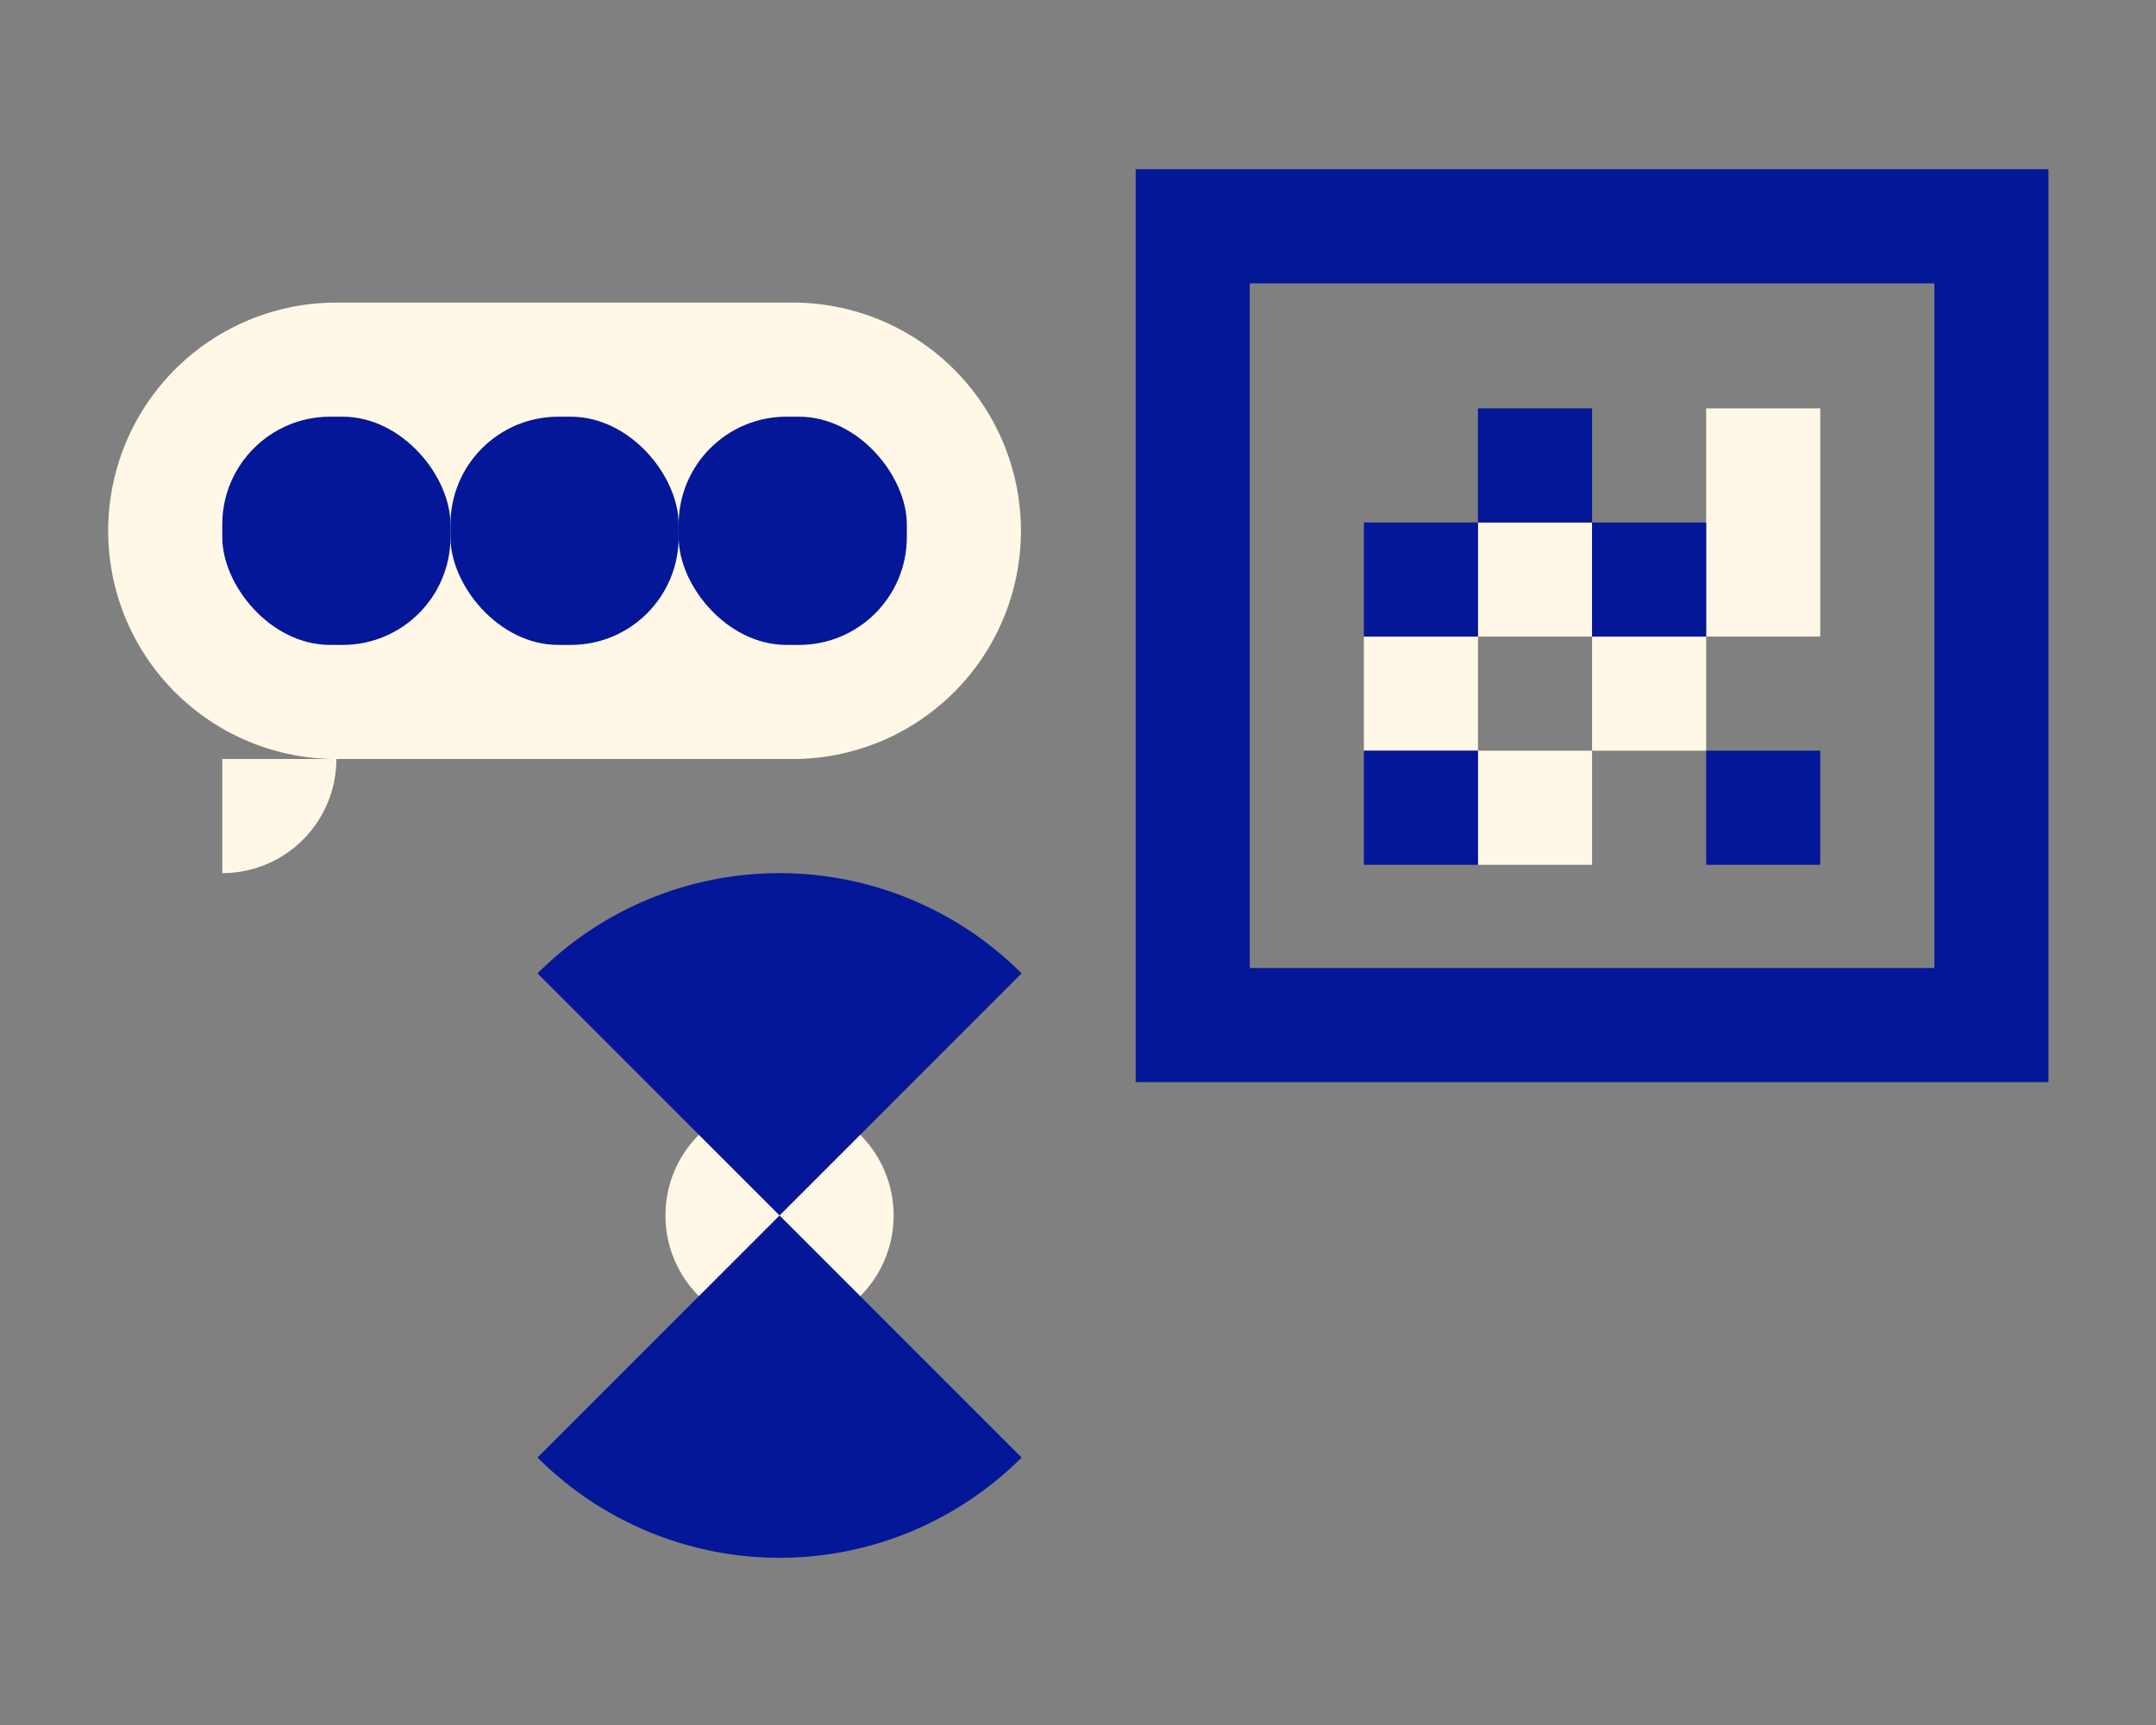 <svg xmlns="http://www.w3.org/2000/svg" xmlns:xlink="http://www.w3.org/1999/xlink" width="800" height="640" viewBox="0 0 800 640">
  <rect x="0" y="0" width="800" height="640" fill="#808080" stroke="none"/>
  <defs>
    <clipPath id="clip-path">
      <rect id="Rectangle_1391" data-name="Rectangle 1391" width="800" height="640" transform="translate(-9522 -13781)" fill="#fff" stroke="#707070" stroke-width="1" opacity="0.632"/>
    </clipPath>
  </defs>
  <g id="Mask_Group_82" data-name="Mask Group 82" transform="translate(9522 13781)" clip-path="url(#clip-path)">
    <g id="support" transform="translate(-23.863 14.787)">
      <g id="light" transform="translate(-9458 -13683.521)">
        <path id="Path_886" data-name="Path 886" d="M3590.231-150.962h169.344a84.672,84.672,0,0,1,84.672,84.672,84.673,84.673,0,0,1-84.672,84.672H3590.231a84.672,84.672,0,0,1-84.672-84.672A84.672,84.672,0,0,1,3590.231-150.962Z" transform="translate(-3505.559 150.962)" fill="#fff8e6"/>
        <path id="Path_887" data-name="Path 887" d="M3587.9,9.038a42.337,42.337,0,0,1-42.336,42.336V9.038Z" transform="translate(-3503.223 160.306)" fill="#fff8e6"/>
        <rect id="Rectangle_1371" data-name="Rectangle 1371" width="42.336" height="42.336" transform="translate(508.275 81.581)" fill="#fff8e6"/>
        <rect id="Rectangle_1375" data-name="Rectangle 1375" width="42.336" height="42.336" transform="translate(550.611 123.917)" fill="#fff8e6"/>
        <path id="Path_888" data-name="Path 888" d="M4065.787-113.883v84.672h42.336v-84.672Z" transform="translate(-3472.84 153.127)" fill="#fff8e6"/>
        <rect id="Rectangle_1378" data-name="Rectangle 1378" width="42.336" height="42.336" transform="translate(465.939 123.917)" fill="#fff8e6"/>
        <rect id="Rectangle_1379" data-name="Rectangle 1379" width="42.336" height="42.336" transform="translate(508.275 166.253)" fill="#fff8e6"/>
        <circle id="Ellipse_332" data-name="Ellipse 332" cx="42.336" cy="42.336" r="42.336" transform="translate(206.785 296.351)" fill="#fff8e6"/>
      </g>
      <g id="dark" transform="translate(-9415.664 -13733)">
        <rect id="Rectangle_1368" data-name="Rectangle 1368" width="84.672" height="84.672" rx="40" transform="translate(254.016 176.487) rotate(-180)" fill="#031798"/>
        <rect id="Rectangle_1369" data-name="Rectangle 1369" width="84.672" height="84.672" rx="40" transform="translate(169.344 176.487) rotate(180)" fill="#031798"/>
        <rect id="Rectangle_1370" data-name="Rectangle 1370" width="84.672" height="84.672" rx="40" transform="translate(84.672 176.487) rotate(180)" fill="#031798"/>
        <rect id="Rectangle_1372" data-name="Rectangle 1372" width="42.336" height="42.336" transform="translate(465.939 88.724)" fill="#031798"/>
        <rect id="Rectangle_1373" data-name="Rectangle 1373" width="42.336" height="42.336" transform="translate(423.603 131.06)" fill="#031798"/>
        <rect id="Rectangle_1374" data-name="Rectangle 1374" width="42.336" height="42.336" transform="translate(508.275 131.06)" fill="#031798"/>
        <rect id="Rectangle_1376" data-name="Rectangle 1376" width="42.336" height="42.336" transform="translate(550.611 215.732)" fill="#031798"/>
        <rect id="Rectangle_1377" data-name="Rectangle 1377" width="42.336" height="42.336" transform="translate(423.603 215.732)" fill="#031798"/>
        <path id="Path_889" data-name="Path 889" d="M4162.14-155.375V98.642H3908.123V-155.375H4162.14m42.336-42.336H3865.787V140.978h338.688V-197.711Z" transform="translate(-3526.857 197.711)" fill="#031798"/>
        <path id="Path_890" data-name="Path 890" d="M3656.081,258.846a127.009,127.009,0,0,0,179.617,0l-89.809-89.808Z" transform="translate(-3539.104 219.13)" fill="#031798"/>
        <path id="Path_891" data-name="Path 891" d="M3835.7,86.238a127.009,127.009,0,0,0-179.617,0l89.809,89.809Z" transform="translate(-3539.104 212.122)" fill="#031798"/>
      </g>
    </g>
  </g>
</svg>
